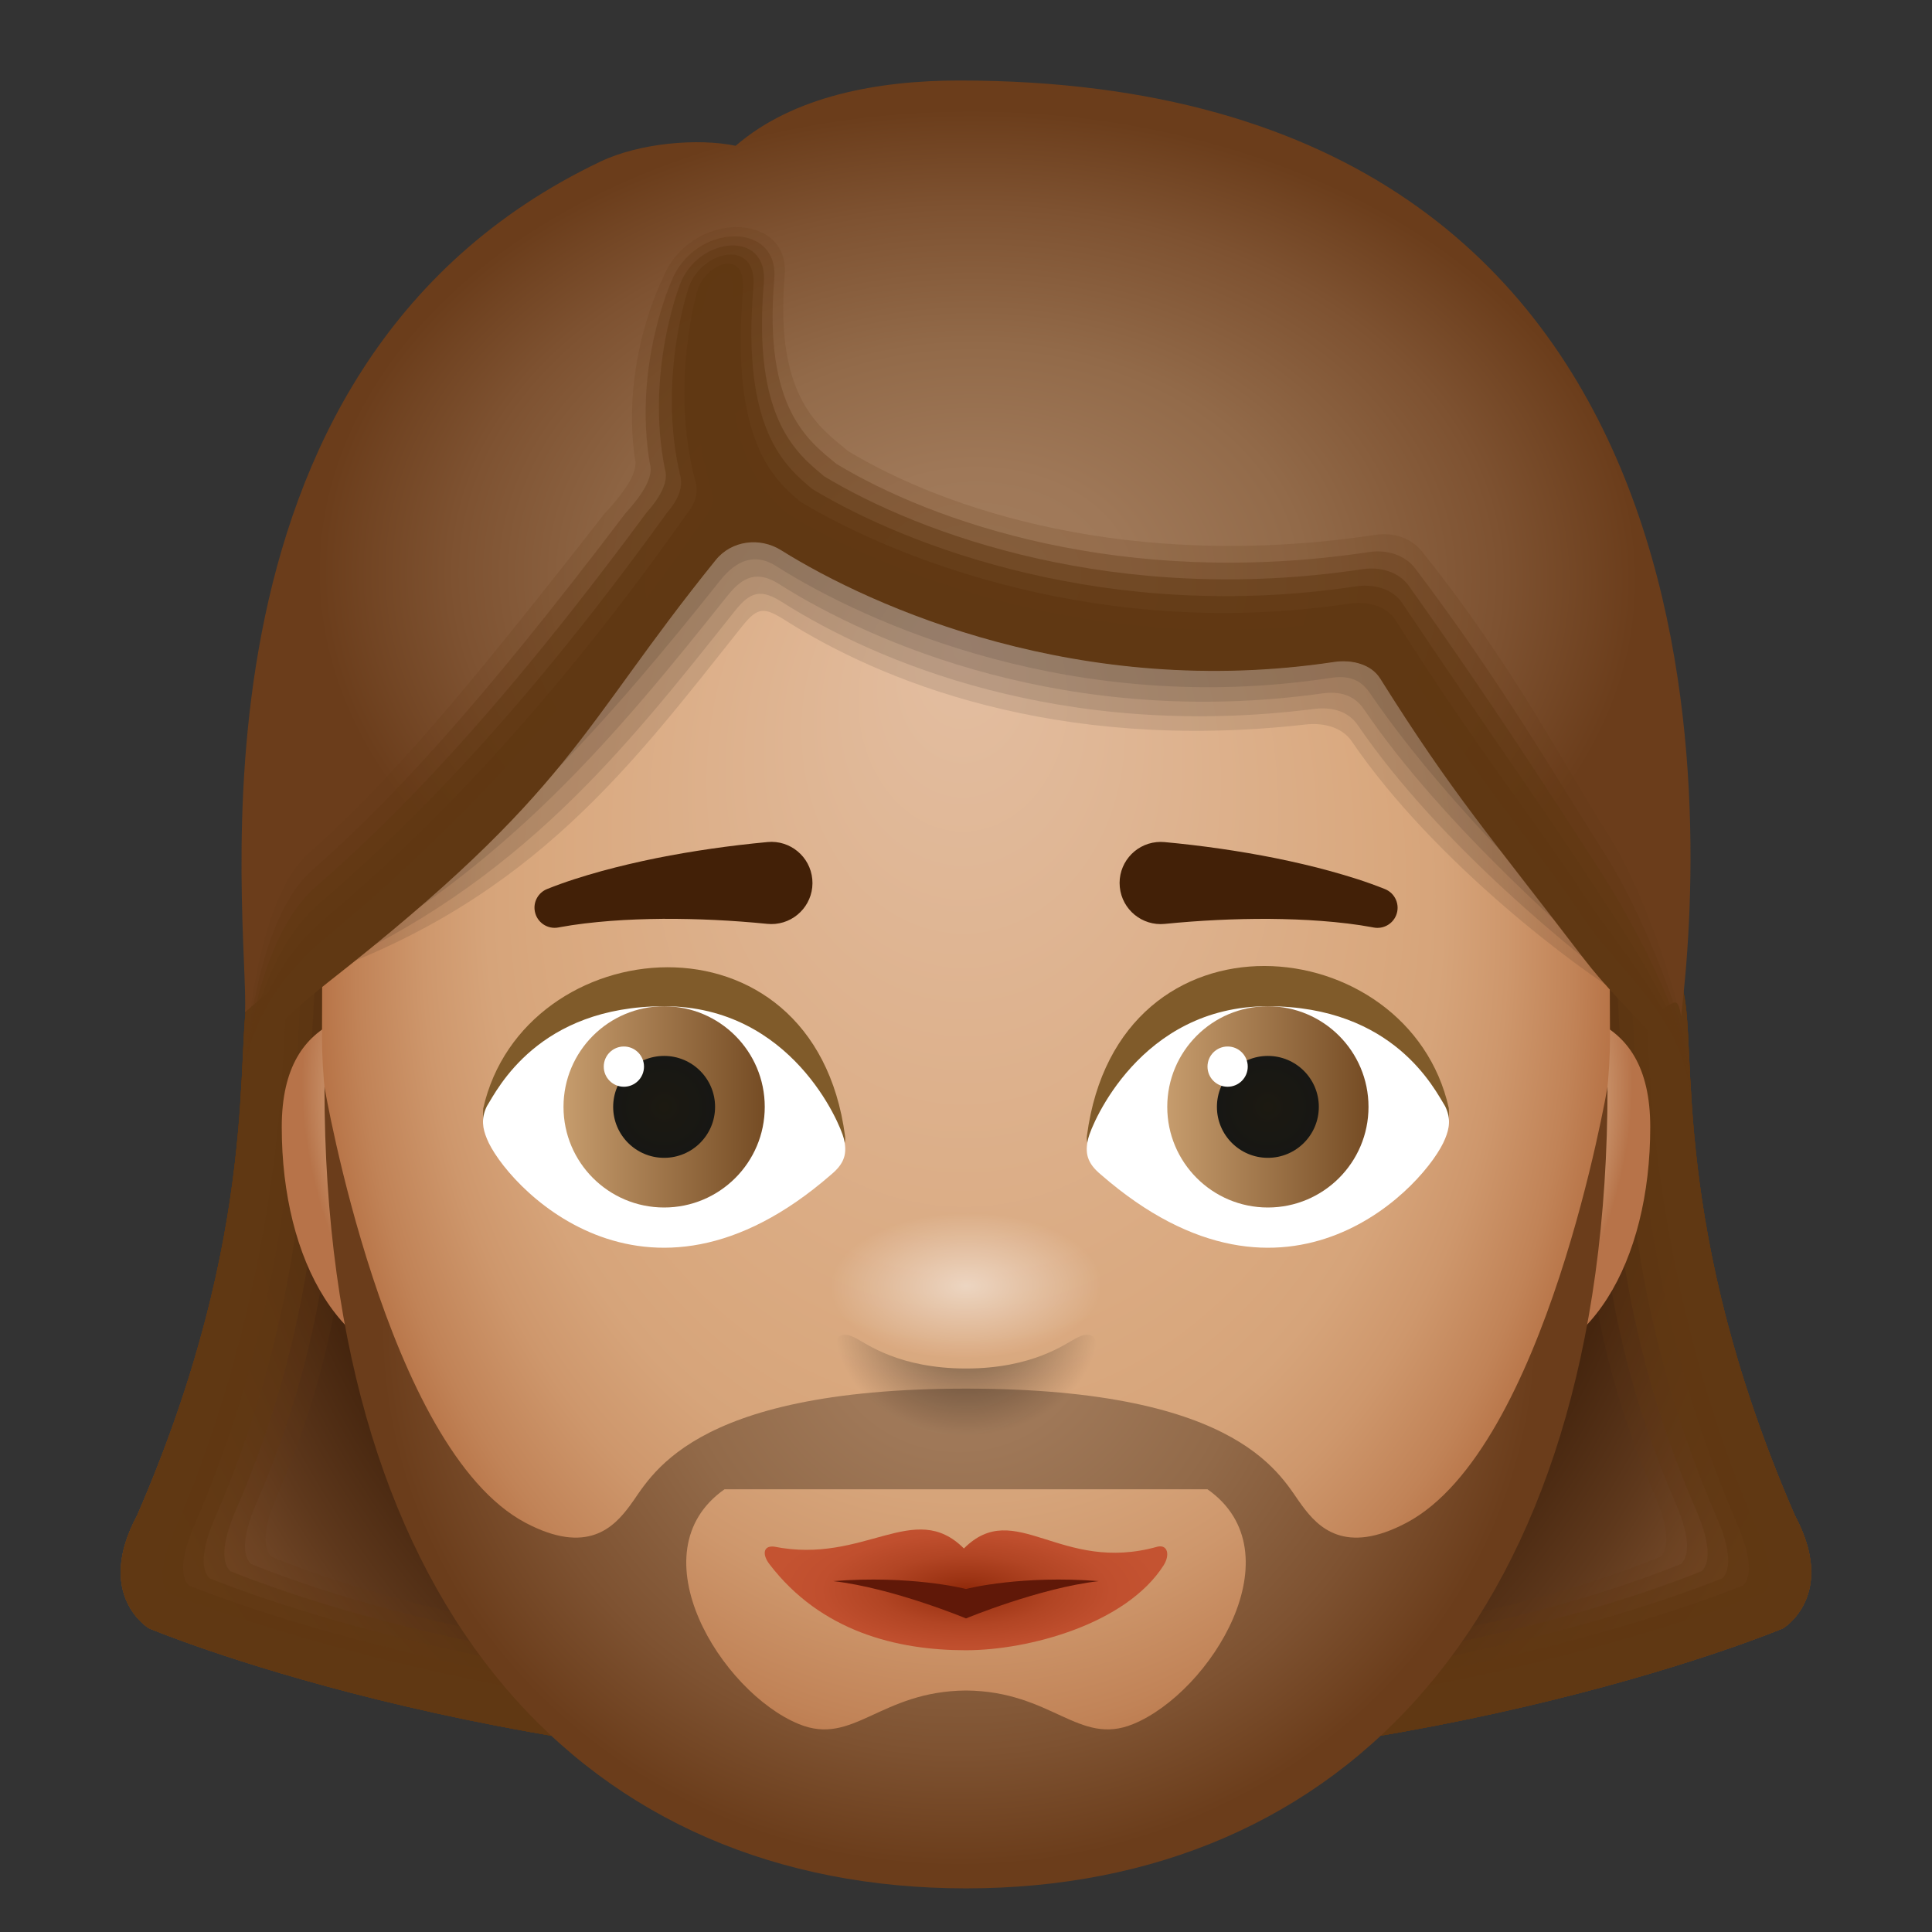 <svg xmlns="http://www.w3.org/2000/svg" viewBox="0 0 48 48">
<rect x="0" y="0" width="48" height="48" fill="#333333" stroke="none"/>
<radialGradient id="DgaOVhY6MovvwfXHk7Qlda" cx="24" cy="22.694" r="24.8" gradientTransform="matrix(1 0 0 1.214 0 -4.85)" gradientUnits="userSpaceOnUse">
<stop offset=".714" stop-color="#45250e"></stop>
<stop offset=".821" stop-color="#5e381c"></stop>
<stop offset="1" stop-color="#8f5e38"></stop>
</radialGradient>
<path fill="url(#DgaOVhY6MovvwfXHk7Qlda)" d="M44.588,37.642c-3.108-7.16-2.408-11.634-2.774-13.037s-0.016-4.882-0.016-4.882	s-7.151-3.46-17.799-3.46s-17.799,3.46-17.799,3.46s0.35,3.479-0.016,4.882s0.334,5.877-2.774,13.037	c-1.073,1.997,0.289,2.812,0.289,2.812S12.113,44,24,44s20.299-3.545,20.299-3.545S45.661,39.639,44.588,37.642z"></path>
<path fill="#603813" d="M44.588,37.642c-3.108-7.16-2.408-11.634-2.774-13.037s-0.016-4.882-0.016-4.882 l-2.725,0.629c-0.087,1.158,0.133,5.221,0.162,5.837c0.103,2.178-0.249,6.085,1.873,10.956c0.46,1.057,0.27,1.415,0.145,1.531 c-0.957,0.381-6.395,2.657-17.254,2.657S7.704,39.058,6.746,38.677c-0.126-0.116-0.316-0.475,0.145-1.531 c2.121-4.87,1.77-8.778,1.873-10.956c0.029-0.616,0.25-4.679,0.162-5.837l-2.725-0.629c0,0,0.35,3.479-0.016,4.882 s0.334,5.877-2.774,13.037c-1.073,1.997,0.289,2.812,0.289,2.812S12.113,44,24,44s20.299-3.545,20.299-3.545 S45.661,39.639,44.588,37.642z" opacity=".167"></path>
<path fill="#603813" d="M44.588,37.642c-3.108-7.16-2.408-11.634-2.774-13.037s-0.016-4.882-0.016-4.882 l-2.391,0.629c-0.087,1.158,0.146,5.234,0.175,5.85c0.103,2.178-0.082,6.252,2.039,11.122c0.46,1.057,0.27,1.415,0.145,1.531 c-0.957,0.381-6.907,2.811-17.766,2.811s-16.809-2.43-17.766-2.811c-0.126-0.116-0.316-0.475,0.145-1.531 c2.121-4.87,1.936-8.944,2.039-11.122c0.029-0.616,0.262-4.692,0.175-5.85l-2.391-0.629c0,0,0.35,3.479-0.016,4.882 s0.334,5.877-2.774,13.037c-1.073,1.997,0.289,2.812,0.289,2.812S12.113,44,24,44s20.299-3.545,20.299-3.545 S45.661,39.639,44.588,37.642z" opacity=".333"></path>
<path fill="#603813" d="M44.588,37.642c-3.108-7.16-2.408-11.634-2.774-13.037s-0.016-4.882-0.016-4.882 l-2.058,0.629c-0.087,1.158,0.158,5.246,0.187,5.862c0.103,2.178,0.085,6.419,2.206,11.289c0.46,1.057,0.27,1.415,0.145,1.531 C41.321,39.416,34.859,42,24,42S6.679,39.416,5.722,39.035c-0.126-0.116-0.316-0.475,0.145-1.531 c2.121-4.87,2.103-9.111,2.206-11.289c0.029-0.616,0.274-4.704,0.187-5.862l-2.058-0.629c0,0,0.35,3.479-0.016,4.882 s0.334,5.877-2.774,13.037c-1.073,1.997,0.289,2.812,0.289,2.812S12.113,44,24,44s20.299-3.545,20.299-3.545 S45.661,39.639,44.588,37.642z" opacity=".5"></path>
<path fill="#603813" d="M44.588,37.642c-3.108-7.16-2.408-11.634-2.774-13.037s-0.016-4.882-0.016-4.882 l-1.725,0.629c-0.087,1.158,0.17,5.258,0.199,5.874c0.103,2.178,0.251,6.585,2.373,11.456c0.46,1.057,0.27,1.415,0.145,1.531 c-0.957,0.381-7.932,3.12-18.791,3.12s-17.833-2.738-18.791-3.12c-0.126-0.116-0.316-0.475,0.145-1.531 c2.121-4.87,2.27-9.278,2.373-11.456c0.029-0.616,0.287-4.716,0.199-5.874l-1.725-0.629c0,0,0.35,3.479-0.016,4.882 s0.334,5.877-2.774,13.037c-1.073,1.997,0.289,2.812,0.289,2.812S12.113,44,24,44s20.299-3.545,20.299-3.545 S45.661,39.639,44.588,37.642z" opacity=".667"></path>
<path fill="#603813" d="M44.588,37.642c-3.108-7.16-2.408-11.634-2.774-13.037s-0.016-4.882-0.016-4.882 l-1.391,0.629c-0.087,1.158,0.183,5.271,0.212,5.887c0.103,2.178,0.418,6.752,2.539,11.622c0.46,1.057,0.27,1.415,0.145,1.531 c-0.957,0.381-8.444,3.274-19.303,3.274S5.654,39.774,4.697,39.393c-0.126-0.116-0.316-0.475,0.145-1.531 c2.121-4.87,2.436-9.444,2.539-11.622c0.029-0.616,0.299-4.729,0.212-5.887l-1.391-0.629c0,0,0.35,3.479-0.016,4.882 s0.334,5.877-2.774,13.037c-1.073,1.997,0.289,2.812,0.289,2.812S12.113,44,24,44s20.299-3.545,20.299-3.545 S45.661,39.639,44.588,37.642z" opacity=".833"></path>
<path fill="#603813" d="M44.588,37.642c-3.108-7.16-2.408-11.634-2.774-13.037s-0.016-4.882-0.016-4.882l-1.058,0.629 c-0.087,1.158,0.195,5.283,0.224,5.899c0.103,2.178,0.585,6.919,2.706,11.789c0.46,1.057,0.27,1.415,0.145,1.531 C42.858,39.953,34.859,43,24,43S5.142,39.953,4.185,39.572c-0.126-0.116-0.316-0.475,0.145-1.531 c2.121-4.87,2.603-9.611,2.706-11.789c0.029-0.616,0.311-4.741,0.224-5.899l-1.058-0.629c0,0,0.35,3.479-0.016,4.882 s0.334,5.877-2.774,13.037c-1.073,1.997,0.289,2.812,0.289,2.812S12.113,44,24,44s20.299-3.545,20.299-3.545 S45.661,39.639,44.588,37.642z"></path>
<radialGradient id="DgaOVhY6MovvwfXHk7Qldb" cx="36.338" cy="45.692" r="2.47" gradientTransform="matrix(.994 .17 -.446 2.108 22.127 -73.894)" gradientUnits="userSpaceOnUse">
<stop offset="0" stop-color="#debc97"></stop>
<stop offset=".461" stop-color="#d7aa84"></stop>
<stop offset=".641" stop-color="#ce9b74"></stop>
<stop offset=".994" stop-color="#b7744a"></stop>
<stop offset=".999" stop-color="#b77349"></stop>
</radialGradient>
<path fill="url(#DgaOVhY6MovvwfXHk7Qldb)" d="M37,34c-0.6,0-0.932-0.234-0.846-0.753C36.327,32.207,37.01,25,37.01,25	c1.716,0,3.99,0,3.99,3C41,31.34,39.495,34,37,34z"></path>
<radialGradient id="DgaOVhY6MovvwfXHk7Qldc" cx="-197.81" cy="45.692" r="2.47" gradientTransform="matrix(-.994 .17 .446 2.108 -206.811 -34.059)" gradientUnits="userSpaceOnUse">
<stop offset="0" stop-color="#debc97"></stop>
<stop offset=".461" stop-color="#d7aa84"></stop>
<stop offset=".641" stop-color="#ce9b74"></stop>
<stop offset=".994" stop-color="#b7744a"></stop>
<stop offset=".999" stop-color="#b77349"></stop>
</radialGradient>
<path fill="url(#DgaOVhY6MovvwfXHk7Qldc)" d="M11,34c0.6,0,0.932-0.234,0.846-0.753C11.673,32.207,10.99,25,10.99,25C9.274,25,7,25,7,28	C7,31.34,8.505,34,11,34z"></path><radialGradient id="DgaOVhY6MovvwfXHk7Qldd" cx="13.48" cy="21.07" r="18.834" fx="13.381" fy="13.002" gradientTransform="matrix(.873 0 0 1.095 12.23 1.76)" gradientUnits="userSpaceOnUse"><stop offset="0" stop-color="#e3bea1"></stop>
<stop offset=".633" stop-color="#d9a87e"></stop>
<stop offset=".722" stop-color="#d6a47a"></stop>
<stop offset=".819" stop-color="#ce976c"></stop>
<stop offset=".92" stop-color="#c18357"></stop>
<stop offset="1" stop-color="#b36d40"></stop>
</radialGradient>
<path fill="url(#DgaOVhY6MovvwfXHk7Qldd)" d="M40,25.761c0,3.76-1.881,8.852-3.64,11.671C32.779,43.172,27.255,46,23.981,46 c-3.192,0-9.003-2.87-12.42-8.568C9.851,34.581,8,29.521,8,25.761c0-0.826,0.022-6.67,0.064-7.41 C8.309,14.095,11.233,3.666,24,3.666c12.77,0,15.61,10.174,15.902,14.18C39.967,18.736,40,24.748,40,25.761z"></path>
<radialGradient id="DgaOVhY6MovvwfXHk7Qlde" cx="24" cy="39.5" r="4.874" gradientTransform="matrix(1 0 0 .394 0 23.945)" gradientUnits="userSpaceOnUse">
<stop offset="0" stop-color="#8e2809"></stop>
<stop offset=".155" stop-color="#9d3414"></stop>
<stop offset=".453" stop-color="#b24524"></stop>
<stop offset=".739" stop-color="#c04f2e"></stop>
<stop offset="1" stop-color="#c45331"></stop>
</radialGradient>
<path fill="url(#DgaOVhY6MovvwfXHk7Qlde)" d="M19.229,38.425c-0.274-0.028-0.291,0.203-0.114,0.434C20.396,40.537,22.289,41,23.996,41	c1.568,0,3.985-0.655,4.913-2.109c0.157-0.245,0.112-0.518-0.146-0.466c-2.42,0.684-3.54-1.227-4.815,0.046	C22.71,37.235,21.479,38.875,19.229,38.425z"></path>
<path fill="#601808" d="M27.3,39.282c-1.906-0.147-3.208,0.172-3.3,0.196c-0.092-0.023-1.394-0.343-3.3-0.196	c1.489,0.173,3.3,0.927,3.3,0.927C24,40.209,25.811,39.456,27.3,39.282z"></path>
<path fill="#805b2a" d="M12.005,27.542c-0.029,0.438,0.069,0.401,0.246,0.62c0,0,2.001,2.631,8.038,0.83	c0.436-0.148,0.751-0.43,0.706-0.769C20.221,22.393,13,23.102,12.005,27.542z"></path>
<path fill="#fff" d="M12.096,27.484c-0.151,0.309-0.103,0.557,0,0.806c0.43,1.087,3.887,4.957,8.551,0.894	c0.348-0.287,0.403-0.54,0.317-0.898C20.878,27.928,19.669,25,16.503,25C13.368,25,12.358,27.063,12.096,27.484z"></path>
<linearGradient id="DgaOVhY6MovvwfXHk7Qldf" x1="14" x2="19" y1="27.5" y2="27.5" gradientUnits="userSpaceOnUse">
<stop offset="0" stop-color="#c69c6d"></stop>
<stop offset="1" stop-color="#754c24"></stop>
</linearGradient>
<circle cx="16.5" cy="27.5" r="2.5" fill="url(#DgaOVhY6MovvwfXHk7Qldf)"></circle>
<radialGradient id="DgaOVhY6MovvwfXHk7Qldg" cx="16.5" cy="27.5" r="1.266" gradientUnits="userSpaceOnUse">
<stop offset="0" stop-color="#1c1911"></stop>
<stop offset=".999" stop-color="#171714"></stop>
</radialGradient>
<circle cx="16.5" cy="27.5" r="1.266" fill="url(#DgaOVhY6MovvwfXHk7Qldg)"></circle>
<path fill="#805b2a" d="M35.995,27.53c0.029,0.44-0.069,0.403-0.246,0.623c0,0-2.001,2.646-8.038,0.834	c-0.436-0.149-0.751-0.433-0.706-0.773C27.779,22.353,35,23.065,35.995,27.53z"></path>
<path fill="#fff" d="M35.904,27.484c0.151,0.309,0.103,0.557,0,0.806c-0.43,1.087-3.887,4.957-8.551,0.894	c-0.348-0.287-0.403-0.54-0.317-0.898C27.122,27.928,28.331,25,31.497,25C34.632,25,35.642,27.063,35.904,27.484z"></path>
<linearGradient id="DgaOVhY6MovvwfXHk7Qldh" x1="15" x2="20" y1="27.5" y2="27.5" gradientTransform="translate(14)" gradientUnits="userSpaceOnUse">
<stop offset="0" stop-color="#c69c6d"></stop>
<stop offset="1" stop-color="#754c24"></stop>
</linearGradient>
<circle cx="31.5" cy="27.5" r="2.5" fill="url(#DgaOVhY6MovvwfXHk7Qldh)"></circle>
<radialGradient id="DgaOVhY6MovvwfXHk7Qldi" cx="-392.5" cy="27.5" r="1.266" gradientTransform="matrix(-1 0 0 1 -361 0)" gradientUnits="userSpaceOnUse">
<stop offset="0" stop-color="#1c1911"></stop>
<stop offset=".999" stop-color="#171714"></stop>
</radialGradient>
<circle cx="31.5" cy="27.5" r="1.266" fill="url(#DgaOVhY6MovvwfXHk7Qldi)"></circle>
<circle cx="15.5" cy="26.5" r=".5" fill="#fff"></circle>
<circle cx="30.5" cy="26.5" r=".5" fill="#fff"></circle>
<path fill="#422007" d="M13.592,22.088c0.472-0.189,0.899-0.319,1.354-0.446c0.449-0.123,0.902-0.228,1.358-0.321	c0.911-0.182,1.832-0.313,2.759-0.4l0.006-0.001c0.562-0.052,1.059,0.36,1.112,0.922s-0.36,1.059-0.922,1.112	c-0.064,0.006-0.134,0.005-0.196-0.001c-0.862-0.086-1.73-0.129-2.597-0.125c-0.433,0.004-0.867,0.019-1.299,0.052	c-0.424,0.033-0.875,0.084-1.258,0.156l-0.037,0.007c-0.271,0.051-0.533-0.127-0.584-0.399	C13.242,22.406,13.375,22.175,13.592,22.088z"></path>
<path fill="#422007" d="M34.092,23.037c-0.383-0.072-0.834-0.124-1.258-0.156c-0.431-0.033-0.865-0.048-1.299-0.052	c-0.868-0.004-1.735,0.039-2.597,0.125c-0.561,0.056-1.061-0.354-1.117-0.915c-0.056-0.561,0.354-1.061,0.915-1.117	c0.064-0.006,0.128-0.007,0.19-0.001l0.012,0.001c0.926,0.086,1.848,0.218,2.759,0.4c0.455,0.093,0.908,0.197,1.358,0.321	c0.455,0.127,0.882,0.257,1.354,0.446c0.256,0.103,0.381,0.394,0.278,0.65c-0.091,0.225-0.327,0.349-0.557,0.305L34.092,23.037z"></path>
<path d="M40.314,23.473c-0.334-1.14-3.708-4.903-5.995-7.635 c-0.28-0.334-0.718-0.484-1.148-0.418c-6.307,0.963-11.482-1.368-13.782-2.827c-0.531-0.337-1.234-0.246-1.626,0.247 c-2.632,3.305-10.11,11.291-10.106,11.289c0,0.012,0.248,0.077,0.248,0.09c5.375-1.906,7.832-5.267,10.531-8.656 c0.393-0.493,0.552-0.483,1.083-0.146c2.299,1.459,6.667,3.292,12.917,2.583c0.432-0.049,0.902,0.058,1.148,0.418 c2.047,3.005,5.658,5.694,6.852,6.394C40.438,24.8,40.357,23.573,40.314,23.473z" opacity=".1"></path>
<path d="M40.241,23.098c-0.334-1.14-3.708-4.903-5.995-7.635 c-0.28-0.334-0.718-0.484-1.148-0.418c-6.307,0.963-11.482-1.368-13.782-2.827c-0.531-0.337-1.234-0.246-1.627,0.247 C15.059,15.77,7.581,23.756,7.585,23.754c0,0.012,0.34,0.375,0.34,0.388c5.02-2.205,7.633-5.572,10.332-8.962 c0.393-0.493,0.653-0.552,1.184-0.215c2.299,1.459,6.931,3.443,13.2,2.649c0.432-0.055,0.849,0.043,1.095,0.404 c2.047,3.005,5.51,5.744,6.619,6.561C40.354,24.568,40.284,23.198,40.241,23.098z" opacity=".1"></path>
<path d="M40.169,22.723c-0.334-1.14-3.708-4.903-5.995-7.635 c-0.28-0.334-0.718-0.484-1.148-0.418c-6.307,0.963-11.482-1.368-13.782-2.827c-0.531-0.337-1.234-0.246-1.627,0.247 c-2.632,3.305-10.11,11.291-10.106,11.289c0,0.012,0.431,0.674,0.431,0.687c4.665-2.503,7.434-5.878,10.134-9.267 c0.393-0.493,0.753-0.622,1.285-0.285c2.299,1.459,7.195,3.593,13.483,2.715c0.431-0.06,0.795,0.029,1.041,0.39 c2.047,3.005,5.363,5.794,6.386,6.728C40.271,24.335,40.211,22.823,40.169,22.723z" opacity=".1"></path>
<path d="M40.096,22.348c-0.334-1.14-3.708-4.903-5.995-7.635 c-0.28-0.334-0.718-0.484-1.148-0.418c-6.307,0.963-11.482-1.368-13.782-2.827c-0.531-0.337-1.234-0.246-1.626,0.247 C14.913,15.02,7.435,23.006,7.439,23.004c0,0.012,0.522,0.973,0.522,0.986c4.31-2.802,7.236-6.183,9.935-9.573 c0.393-0.493,0.854-0.691,1.385-0.354c2.299,1.459,7.459,3.744,13.766,2.781c0.43-0.066,0.742,0.015,0.988,0.376 c2.047,3.005,5.216,5.843,6.153,6.895C40.188,24.102,40.139,22.448,40.096,22.348z" opacity=".1"></path>
<radialGradient id="DgaOVhY6MovvwfXHk7Qldj" cx="294.877" cy="-183.116" r="11.173" gradientTransform="matrix(-.011 1.038 1.47 .017 296.708 -288.654)" gradientUnits="userSpaceOnUse">
<stop offset="0" stop-color="#a37d5d"></stop>
<stop offset=".225" stop-color="#9f7858"></stop>
<stop offset=".496" stop-color="#926a49"></stop>
<stop offset=".791" stop-color="#7e5231"></stop>
<stop offset="1" stop-color="#6b3d1b"></stop>
</radialGradient>
<path fill="url(#DgaOVhY6MovvwfXHk7Qldj)" d="M7.586,24.129c2.067-1.915,6.702-6.334,10.118-10.729c0.391-0.503,1.09-0.596,1.618-0.252	c2.288,1.488,7.437,3.864,13.711,2.882c0.428-0.067,0.864,0.086,1.142,0.427c2.343,2.87,4.153,6.695,6.109,7.89	c1.061,1.64,1.33-0.125,1.482,0.903C42.331,20.563,43.433,2,23.832,2c-2.031,0-4.127,0.389-5.555,1.622	c-0.931-0.195-2.383-0.071-3.352,0.389C4.126,9.146,6.21,23.052,6.086,25.149C6.908,24.436,6.908,24.436,7.586,24.129z"></path>
<g>
<path fill="#603813" d="M39.995,20.799c-1.164-1.83-2.389-4.255-4.668-7.101 c-0.269-0.336-0.716-0.476-1.145-0.411c-6.136,0.923-10.727-0.642-13.108-2.078c-0.652-0.551-1.84-1.274-1.578-4.371 c0.136-1.597-2.367-1.619-3.037,0.093c0,0-1.035,2.019-0.685,4.47c0.14,0.453-0.7,1.291-0.76,1.366 c-3.557,4.55-5.338,6.644-7.358,8.446c-1.47,1.33-1.594,5.64-1.604,5.845c0.173-2.487,1.021-2.895,2.069-3.596 c2.318-1.614,6.234-5.416,9.657-9.651c0.391-0.484,1.174-0.563,1.705-0.231c2.292,1.433,7.353,3.753,13.641,2.807 c0.429-0.065,1.06,0.133,1.331,0.468c2.259,2.786,3.012,4.384,4.748,6.242c1.23,1.284,2.629,2.505,2.784,3.511 C41.999,25.649,40.988,22.364,39.995,20.799z" opacity=".167"></path>
<path fill="#603813" d="M39.865,21.202c-1.203-1.873-2.492-4.15-4.702-7.076 c-0.259-0.343-0.716-0.476-1.145-0.411c-6.136,0.923-10.861-0.756-13.242-2.192c-0.652-0.551-1.814-1.33-1.54-4.586 c0.126-1.467-1.997-1.393-2.559,0.061c0,0-0.949,2.102-0.529,4.534c0.14,0.453-0.56,1.156-0.619,1.233 c-3.691,4.865-5.863,7.169-7.781,8.862c-1.468,1.306-1.681,5.023-1.702,5.433c0.209-2.248,1.1-2.731,2.079-3.407 c3.078-2.251,6.23-5.585,9.653-9.82c0.391-0.484,1.158-0.565,1.688-0.234c2.292,1.433,7.373,3.747,13.661,2.801 c0.429-0.065,1.031,0.116,1.294,0.456c2.171,2.808,2.945,4.276,4.809,6.385c1.194,1.303,2.6,2.485,2.758,3.505 C41.971,25.578,40.834,22.718,39.865,21.202z" opacity=".333"></path>
<path fill="#603813" d="M39.735,21.604c-1.242-1.917-2.596-4.045-4.736-7.052 c-0.249-0.35-0.716-0.476-1.145-0.411c-6.136,0.923-10.995-0.87-13.376-2.306c-0.652-0.551-1.788-1.385-1.501-4.8 c0.116-1.338-1.627-1.168-2.082,0.028c0,0-0.864,2.184-0.374,4.598c0.14,0.453-0.419,1.022-0.477,1.099 c-3.826,5.18-6.389,7.693-8.205,9.278c-1.465,1.282-1.768,4.406-1.799,5.021c0.244-2.01,1.178-2.566,2.09-3.218 c3.839-2.887,6.227-5.754,9.649-9.989c0.391-0.484,1.142-0.568,1.671-0.236c2.292,1.433,7.393,3.741,13.681,2.795 c0.429-0.065,1.002,0.098,1.257,0.445c2.082,2.829,2.879,4.169,4.871,6.528c1.158,1.321,2.571,2.465,2.732,3.5 C41.944,25.508,40.681,23.072,39.735,21.604z" opacity=".5"></path>
<path fill="#603813" d="M39.604,22.007c-1.281-1.96-2.699-3.939-4.769-7.028 c-0.24-0.357-0.716-0.476-1.145-0.411c-6.136,0.923-11.129-0.983-13.51-2.419c-0.652-0.551-1.761-1.441-1.462-5.015 c0.106-1.209-1.257-0.943-1.605-0.004c0,0-0.779,2.266-0.219,4.662c0.14,0.453-0.278,0.888-0.335,0.965 c-3.961,5.495-6.914,8.217-8.628,9.693c-1.463,1.258-1.856,3.79-1.897,4.609c0.28-1.771,1.257-2.402,2.101-3.029 c4.6-3.524,6.223-5.923,9.646-10.159c0.391-0.484,1.125-0.57,1.655-0.238c2.292,1.433,7.412,3.735,13.7,2.789 c0.429-0.065,0.973,0.081,1.219,0.434c1.993,2.85,2.813,4.061,4.932,6.67c1.123,1.339,2.543,2.446,2.707,3.495 C41.916,25.438,40.528,23.426,39.604,22.007z" opacity=".667"></path>
<path fill="#603813" d="M39.474,22.41c-1.32-2.003-2.802-3.834-4.803-7.003 c-0.23-0.364-0.716-0.476-1.145-0.411c-6.136,0.923-11.263-1.097-13.644-2.533c-0.652-0.551-1.735-1.497-1.424-5.23 c0.096-1.079-0.887-0.717-1.127-0.036c0,0-0.693,2.349-0.063,4.726c0.14,0.453-0.138,0.753-0.194,0.832 c-4.095,5.81-7.439,8.742-9.051,10.109c-1.461,1.234-1.943,3.173-1.994,4.197c0.315-1.532,1.335-2.238,2.111-2.84 c5.36-4.161,6.219-6.092,9.642-10.328c0.391-0.484,1.108-0.572,1.639-0.241c2.292,1.433,7.432,3.729,13.72,2.783 c0.429-0.065,0.944,0.063,1.182,0.422c1.905,2.872,2.746,3.954,4.993,6.813c1.087,1.358,2.514,2.426,2.681,3.489 C41.888,25.367,40.374,23.78,39.474,22.41z" opacity=".833"></path>
<path fill="#603813" d="M39.344,22.813c-1.359-2.047-2.906-3.729-4.837-6.979c-0.22-0.371-0.716-0.476-1.145-0.411 c-6.136,0.923-11.397-1.211-13.778-2.647c-0.652-0.551-1.709-1.552-1.385-5.445c0.086-0.95-0.517-0.492-0.65-0.068 c0,0-0.608,2.431,0.092,4.79c0.14,0.453,0.003,0.619-0.052,0.698c-4.23,6.125-7.964,9.266-9.474,10.524 c-1.459,1.21-2.03,2.556-2.092,3.785c0.351-1.293,1.414-2.074,2.122-2.651c6.121-4.798,6.215-6.261,9.638-10.497 c0.391-0.484,1.092-0.574,1.622-0.243c2.292,1.433,7.452,3.723,13.74,2.777c0.429-0.065,0.915,0.046,1.145,0.411 c1.816,2.893,2.68,3.846,5.055,6.956c1.051,1.376,2.485,2.406,2.656,3.484C41.86,25.297,40.221,24.134,39.344,22.813z"></path>
</g>
<radialGradient id="DgaOVhY6MovvwfXHk7Qldk" cx="23.825" cy="32.925" r="14.374" gradientTransform="matrix(1 0 0 .936 0 2.102)" gradientUnits="userSpaceOnUse">
<stop offset="0" stop-color="#a37d5d"></stop>
<stop offset=".225" stop-color="#9f7858"></stop>
<stop offset=".496" stop-color="#926a49"></stop>
<stop offset=".791" stop-color="#7e5231"></stop>
<stop offset="1" stop-color="#6b3d1b"></stop>
</radialGradient>
<path fill="url(#DgaOVhY6MovvwfXHk7Qldk)" d="M34.944,37.833c-1.537,0.813-2.199,0.104-2.587-0.417C31.842,36.749,30.95,34.5,24,34.5	s-7.842,2.249-8.357,2.916c-0.388,0.521-1.05,1.23-2.587,0.417C9.59,36,8.061,27,8.061,27c0,13.173,6.6,19.916,15.939,19.916	S39.939,40.173,39.939,27C39.939,27,38.41,36,34.944,37.833z M28.155,42.833C26.799,43.391,26.142,42.018,24,42	c-2.142,0.018-2.799,1.391-4.155,0.833c-1.923-0.791-4.079-4.261-1.845-5.832h6h6C32.234,38.572,30.078,42.042,28.155,42.833z"></path>
<radialGradient id="DgaOVhY6MovvwfXHk7Qldl" cx="24" cy="31.951" r="3.384" gradientTransform="matrix(1 -.011 .006 .537 -.188 15.056)" gradientUnits="userSpaceOnUse">
<stop offset="0" stop-color="#fff" stop-opacity=".5"></stop>
<stop offset="1" stop-color="#fff" stop-opacity="0"></stop>
</radialGradient>
<ellipse cx="24" cy="32" fill="url(#DgaOVhY6MovvwfXHk7Qldl)" rx="3.5" ry="2"></ellipse>
<radialGradient id="DgaOVhY6MovvwfXHk7Qldm" cx="24.029" cy="32.953" r="2.701" gradientTransform="matrix(.002 1 -1.211 .003 63.875 8.837)" gradientUnits="userSpaceOnUse">
<stop offset=".415" stop-opacity=".3"></stop>
<stop offset="1" stop-opacity="0"></stop>
</radialGradient>
<path fill="url(#DgaOVhY6MovvwfXHk7Qldm)" d="M26.754,33.238C26.465,33.386,25.66,34,24,34s-2.465-0.614-2.754-0.762	c-0.289-0.148-0.48-0.078-0.48,0.198C20.766,34.155,21.931,36,24,36s3.234-1.845,3.234-2.564	C27.234,33.16,27.043,33.09,26.754,33.238z"></path>
</svg>

